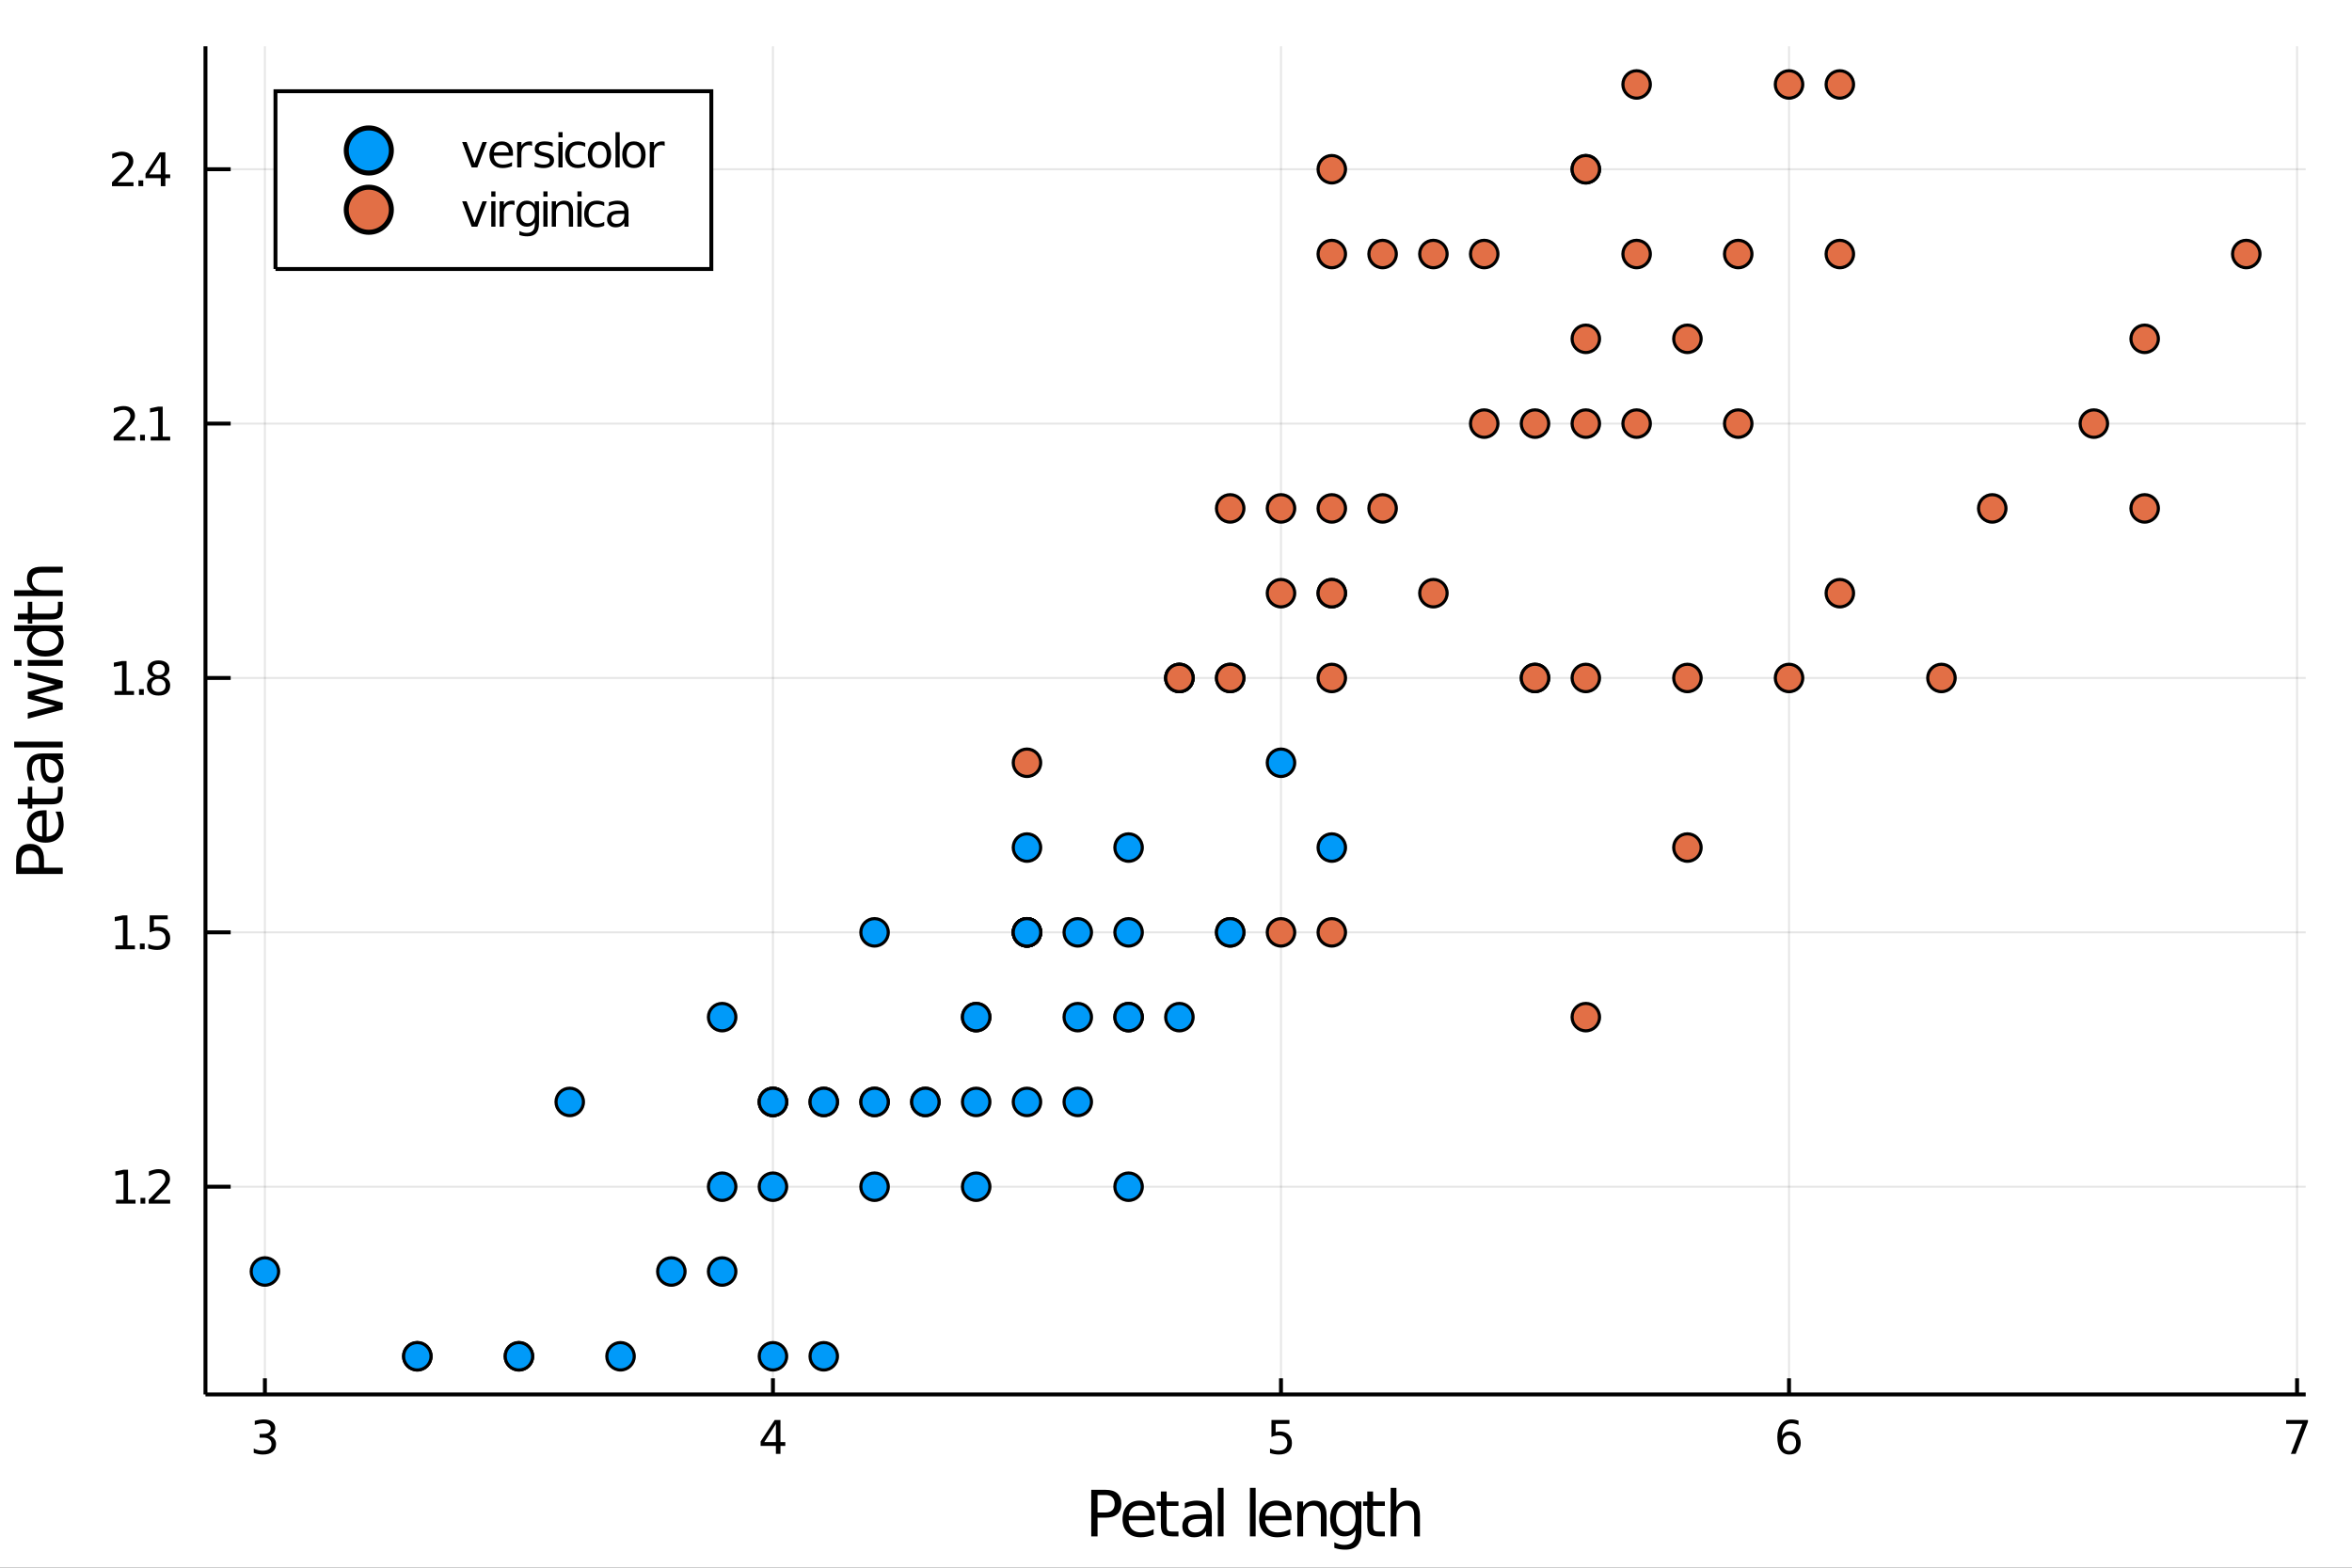 <?xml version="1.0" encoding="utf-8"?>
<svg xmlns="http://www.w3.org/2000/svg" xmlns:xlink="http://www.w3.org/1999/xlink" width="600" height="400" viewBox="0 0 2400 1600">
<rect x="0" y="0" width="2400" height="1600" fill="#333333" stroke="none"/>
<defs>
  <clipPath id="clip690">
    <rect x="0" y="0" width="2400" height="1600"/>
  </clipPath>
</defs>
<path clip-path="url(#clip690)" d="
M0 1600 L2400 1600 L2400 0 L0 0  Z
  " fill="#ffffff" fill-rule="evenodd" fill-opacity="1"/>
<defs>
  <clipPath id="clip691">
    <rect x="480" y="0" width="1681" height="1600"/>
  </clipPath>
</defs>
<path clip-path="url(#clip690)" d="
M209.658 1423.18 L2352.76 1423.18 L2352.76 47.244 L209.658 47.244  Z
  " fill="#ffffff" fill-rule="evenodd" fill-opacity="1"/>
<defs>
  <clipPath id="clip692">
    <rect x="209" y="47" width="2144" height="1377"/>
  </clipPath>
</defs>
<polyline clip-path="url(#clip692)" style="stroke:#000000; stroke-width:2; stroke-opacity:0.1; fill:none" points="
  270.312,1423.18 270.312,47.244 
  "/>
<polyline clip-path="url(#clip692)" style="stroke:#000000; stroke-width:2; stroke-opacity:0.1; fill:none" points="
  788.72,1423.18 788.72,47.244 
  "/>
<polyline clip-path="url(#clip692)" style="stroke:#000000; stroke-width:2; stroke-opacity:0.1; fill:none" points="
  1307.13,1423.18 1307.13,47.244 
  "/>
<polyline clip-path="url(#clip692)" style="stroke:#000000; stroke-width:2; stroke-opacity:0.1; fill:none" points="
  1825.54,1423.18 1825.54,47.244 
  "/>
<polyline clip-path="url(#clip692)" style="stroke:#000000; stroke-width:2; stroke-opacity:0.1; fill:none" points="
  2343.94,1423.18 2343.94,47.244 
  "/>
<polyline clip-path="url(#clip690)" style="stroke:#000000; stroke-width:4; stroke-opacity:1; fill:none" points="
  209.658,1423.18 2352.76,1423.18 
  "/>
<polyline clip-path="url(#clip690)" style="stroke:#000000; stroke-width:4; stroke-opacity:1; fill:none" points="
  270.312,1423.18 270.312,1406.67 
  "/>
<polyline clip-path="url(#clip690)" style="stroke:#000000; stroke-width:4; stroke-opacity:1; fill:none" points="
  788.72,1423.18 788.72,1406.67 
  "/>
<polyline clip-path="url(#clip690)" style="stroke:#000000; stroke-width:4; stroke-opacity:1; fill:none" points="
  1307.13,1423.18 1307.13,1406.67 
  "/>
<polyline clip-path="url(#clip690)" style="stroke:#000000; stroke-width:4; stroke-opacity:1; fill:none" points="
  1825.54,1423.18 1825.54,1406.67 
  "/>
<polyline clip-path="url(#clip690)" style="stroke:#000000; stroke-width:4; stroke-opacity:1; fill:none" points="
  2343.94,1423.18 2343.94,1406.67 
  "/>
<path clip-path="url(#clip690)" d="M 0 0 M274.559 1465.22 Q277.916 1465.94 279.791 1468.2 Q281.689 1470.47 281.689 1473.81 Q281.689 1478.92 278.17 1481.72 Q274.652 1484.52 268.171 1484.52 Q265.995 1484.52 263.68 1484.08 Q261.388 1483.67 258.934 1482.81 L258.934 1478.3 Q260.879 1479.43 263.194 1480.01 Q265.508 1480.59 268.032 1480.59 Q272.43 1480.59 274.721 1478.85 Q277.036 1477.12 277.036 1473.81 Q277.036 1470.75 274.883 1469.04 Q272.754 1467.3 268.934 1467.3 L264.907 1467.3 L264.907 1463.46 L269.12 1463.46 Q272.569 1463.46 274.397 1462.09 Q276.226 1460.7 276.226 1458.11 Q276.226 1455.45 274.328 1454.04 Q272.453 1452.6 268.934 1452.6 Q267.013 1452.6 264.814 1453.02 Q262.615 1453.44 259.976 1454.31 L259.976 1450.15 Q262.638 1449.41 264.953 1449.04 Q267.291 1448.67 269.351 1448.67 Q274.675 1448.67 277.777 1451.1 Q280.879 1453.5 280.879 1457.63 Q280.879 1460.5 279.235 1462.49 Q277.592 1464.45 274.559 1465.22 Z" fill="#000000" fill-rule="evenodd" fill-opacity="1" /><path clip-path="url(#clip690)" d="M 0 0 M791.729 1453.37 L779.923 1471.81 L791.729 1471.81 L791.729 1453.37 M790.502 1449.29 L796.382 1449.29 L796.382 1471.81 L801.312 1471.81 L801.312 1475.7 L796.382 1475.7 L796.382 1483.85 L791.729 1483.85 L791.729 1475.7 L776.127 1475.7 L776.127 1471.19 L790.502 1449.29 Z" fill="#000000" fill-rule="evenodd" fill-opacity="1" /><path clip-path="url(#clip690)" d="M 0 0 M1297.41 1449.29 L1315.76 1449.29 L1315.76 1453.23 L1301.69 1453.23 L1301.69 1461.7 Q1302.71 1461.35 1303.72 1461.19 Q1304.74 1461 1305.76 1461 Q1311.55 1461 1314.93 1464.18 Q1318.31 1467.35 1318.31 1472.76 Q1318.31 1478.34 1314.84 1481.44 Q1311.36 1484.52 1305.04 1484.52 Q1302.87 1484.52 1300.6 1484.15 Q1298.35 1483.78 1295.95 1483.04 L1295.95 1478.34 Q1298.03 1479.48 1300.25 1480.03 Q1302.47 1480.59 1304.95 1480.59 Q1308.96 1480.59 1311.29 1478.48 Q1313.63 1476.38 1313.63 1472.76 Q1313.63 1469.15 1311.29 1467.05 Q1308.96 1464.94 1304.95 1464.94 Q1303.08 1464.94 1301.2 1465.36 Q1299.35 1465.77 1297.41 1466.65 L1297.41 1449.29 Z" fill="#000000" fill-rule="evenodd" fill-opacity="1" /><path clip-path="url(#clip690)" d="M 0 0 M1825.94 1464.71 Q1822.79 1464.71 1820.94 1466.86 Q1819.11 1469.01 1819.11 1472.76 Q1819.11 1476.49 1820.94 1478.67 Q1822.79 1480.82 1825.94 1480.82 Q1829.09 1480.82 1830.92 1478.67 Q1832.77 1476.49 1832.77 1472.76 Q1832.77 1469.01 1830.92 1466.86 Q1829.09 1464.71 1825.94 1464.71 M1835.22 1450.06 L1835.22 1454.31 Q1833.46 1453.48 1831.66 1453.04 Q1829.88 1452.6 1828.12 1452.6 Q1823.49 1452.6 1821.03 1455.73 Q1818.6 1458.85 1818.26 1465.17 Q1819.62 1463.16 1821.68 1462.09 Q1823.74 1461 1826.22 1461 Q1831.43 1461 1834.44 1464.18 Q1837.47 1467.32 1837.47 1472.76 Q1837.47 1478.09 1834.32 1481.31 Q1831.17 1484.52 1825.94 1484.52 Q1819.94 1484.52 1816.77 1479.94 Q1813.6 1475.33 1813.6 1466.61 Q1813.6 1458.41 1817.49 1453.55 Q1821.38 1448.67 1827.93 1448.67 Q1829.69 1448.67 1831.47 1449.01 Q1833.28 1449.36 1835.22 1450.06 Z" fill="#000000" fill-rule="evenodd" fill-opacity="1" /><path clip-path="url(#clip690)" d="M 0 0 M2332.83 1449.29 L2355.05 1449.29 L2355.05 1451.28 L2342.51 1483.85 L2337.62 1483.85 L2349.43 1453.23 L2332.83 1453.23 L2332.83 1449.29 Z" fill="#000000" fill-rule="evenodd" fill-opacity="1" /><path clip-path="url(#clip690)" d="M 0 0 M1119.95 1525.81 L1119.95 1543.66 L1128.03 1543.66 Q1132.52 1543.66 1134.97 1541.34 Q1137.42 1539.02 1137.42 1534.72 Q1137.42 1530.45 1134.97 1528.13 Q1132.52 1525.81 1128.03 1525.81 L1119.95 1525.81 M1113.52 1520.52 L1128.03 1520.52 Q1136.02 1520.52 1140.1 1524.15 Q1144.2 1527.75 1144.2 1534.72 Q1144.2 1541.75 1140.1 1545.35 Q1136.02 1548.95 1128.03 1548.95 L1119.95 1548.95 L1119.95 1568.04 L1113.52 1568.04 L1113.52 1520.52 Z" fill="#000000" fill-rule="evenodd" fill-opacity="1" /><path clip-path="url(#clip690)" d="M 0 0 M1178.51 1548.76 L1178.51 1551.62 L1151.59 1551.62 Q1151.97 1557.67 1155.21 1560.85 Q1158.49 1564 1164.32 1564 Q1167.69 1564 1170.84 1563.17 Q1174.02 1562.35 1177.14 1560.69 L1177.14 1566.23 Q1173.99 1567.57 1170.68 1568.27 Q1167.37 1568.97 1163.97 1568.97 Q1155.44 1568.97 1150.44 1564 Q1145.47 1559.04 1145.47 1550.57 Q1145.47 1541.82 1150.18 1536.69 Q1154.93 1531.54 1162.95 1531.54 Q1170.14 1531.54 1174.31 1536.18 Q1178.51 1540.8 1178.51 1548.76 M1172.66 1547.04 Q1172.59 1542.23 1169.95 1539.37 Q1167.34 1536.5 1163.01 1536.5 Q1158.11 1536.5 1155.15 1539.27 Q1152.22 1542.04 1151.78 1547.07 L1172.66 1547.04 Z" fill="#000000" fill-rule="evenodd" fill-opacity="1" /><path clip-path="url(#clip690)" d="M 0 0 M1190.45 1522.27 L1190.45 1532.4 L1202.51 1532.4 L1202.51 1536.95 L1190.45 1536.95 L1190.45 1556.3 Q1190.45 1560.66 1191.63 1561.9 Q1192.84 1563.14 1196.5 1563.14 L1202.51 1563.14 L1202.51 1568.04 L1196.5 1568.04 Q1189.72 1568.04 1187.14 1565.53 Q1184.56 1562.98 1184.56 1556.3 L1184.56 1536.95 L1180.26 1536.95 L1180.26 1532.4 L1184.56 1532.4 L1184.56 1522.27 L1190.45 1522.27 Z" fill="#000000" fill-rule="evenodd" fill-opacity="1" /><path clip-path="url(#clip690)" d="M 0 0 M1224.85 1550.12 Q1217.76 1550.12 1215.02 1551.75 Q1212.28 1553.37 1212.28 1557.29 Q1212.28 1560.4 1214.32 1562.25 Q1216.39 1564.07 1219.92 1564.07 Q1224.79 1564.07 1227.72 1560.63 Q1230.68 1557.16 1230.68 1551.43 L1230.68 1550.12 L1224.85 1550.12 M1236.54 1547.71 L1236.54 1568.04 L1230.68 1568.04 L1230.68 1562.63 Q1228.67 1565.88 1225.68 1567.44 Q1222.69 1568.97 1218.36 1568.97 Q1212.89 1568.97 1209.64 1565.91 Q1206.43 1562.82 1206.43 1557.67 Q1206.43 1551.65 1210.44 1548.6 Q1214.48 1545.54 1222.47 1545.54 L1230.68 1545.54 L1230.68 1544.97 Q1230.68 1540.93 1228.01 1538.73 Q1225.36 1536.5 1220.56 1536.5 Q1217.5 1536.5 1214.61 1537.23 Q1211.71 1537.97 1209.04 1539.43 L1209.04 1534.02 Q1212.25 1532.78 1215.27 1532.17 Q1218.3 1531.54 1221.16 1531.54 Q1228.9 1531.54 1232.72 1535.55 Q1236.54 1539.56 1236.54 1547.71 Z" fill="#000000" fill-rule="evenodd" fill-opacity="1" /><path clip-path="url(#clip690)" d="M 0 0 M1242.68 1518.52 L1248.53 1518.52 L1248.53 1568.04 L1242.68 1568.04 L1242.68 1518.52 Z" fill="#000000" fill-rule="evenodd" fill-opacity="1" /><path clip-path="url(#clip690)" d="M 0 0 M1275.4 1518.52 L1281.25 1518.52 L1281.25 1568.04 L1275.4 1568.04 L1275.4 1518.52 Z" fill="#000000" fill-rule="evenodd" fill-opacity="1" /><path clip-path="url(#clip690)" d="M 0 0 M1317.89 1548.76 L1317.89 1551.62 L1290.96 1551.62 Q1291.34 1557.67 1294.59 1560.85 Q1297.87 1564 1303.69 1564 Q1307.07 1564 1310.22 1563.17 Q1313.4 1562.35 1316.52 1560.69 L1316.52 1566.23 Q1313.37 1567.57 1310.06 1568.27 Q1306.75 1568.97 1303.34 1568.97 Q1294.81 1568.97 1289.82 1564 Q1284.85 1559.04 1284.85 1550.57 Q1284.85 1541.82 1289.56 1536.69 Q1294.3 1531.54 1302.33 1531.54 Q1309.52 1531.54 1313.69 1536.18 Q1317.89 1540.8 1317.89 1548.76 M1312.03 1547.04 Q1311.97 1542.23 1309.33 1539.37 Q1306.72 1536.5 1302.39 1536.5 Q1297.49 1536.5 1294.53 1539.27 Q1291.6 1542.04 1291.15 1547.07 L1312.03 1547.04 Z" fill="#000000" fill-rule="evenodd" fill-opacity="1" /><path clip-path="url(#clip690)" d="M 0 0 M1353.66 1546.53 L1353.66 1568.04 L1347.81 1568.04 L1347.81 1546.72 Q1347.81 1541.66 1345.83 1539.14 Q1343.86 1536.63 1339.91 1536.63 Q1335.17 1536.63 1332.43 1539.65 Q1329.7 1542.68 1329.7 1547.9 L1329.7 1568.04 L1323.81 1568.04 L1323.81 1532.4 L1329.7 1532.4 L1329.7 1537.93 Q1331.8 1534.72 1334.63 1533.13 Q1337.5 1531.54 1341.22 1531.54 Q1347.36 1531.54 1350.51 1535.36 Q1353.66 1539.14 1353.66 1546.53 Z" fill="#000000" fill-rule="evenodd" fill-opacity="1" /><path clip-path="url(#clip690)" d="M 0 0 M1383.27 1549.81 Q1383.27 1543.44 1380.62 1539.94 Q1378.01 1536.44 1373.27 1536.44 Q1368.56 1536.44 1365.92 1539.94 Q1363.31 1543.44 1363.31 1549.81 Q1363.31 1556.14 1365.92 1559.64 Q1368.56 1563.14 1373.27 1563.14 Q1378.01 1563.14 1380.62 1559.64 Q1383.27 1556.14 1383.27 1549.81 M1389.12 1563.62 Q1389.12 1572.72 1385.08 1577.15 Q1381.04 1581.6 1372.7 1581.6 Q1369.61 1581.6 1366.87 1581.13 Q1364.14 1580.68 1361.56 1579.72 L1361.56 1574.03 Q1364.14 1575.43 1366.65 1576.1 Q1369.17 1576.76 1371.78 1576.76 Q1377.54 1576.76 1380.4 1573.74 Q1383.27 1570.75 1383.27 1564.67 L1383.27 1561.77 Q1381.45 1564.92 1378.62 1566.48 Q1375.79 1568.04 1371.84 1568.04 Q1365.28 1568.04 1361.27 1563.05 Q1357.26 1558.05 1357.26 1549.81 Q1357.26 1541.53 1361.27 1536.53 Q1365.28 1531.54 1371.84 1531.54 Q1375.79 1531.54 1378.62 1533.1 Q1381.45 1534.66 1383.27 1537.81 L1383.27 1532.4 L1389.12 1532.4 L1389.12 1563.62 Z" fill="#000000" fill-rule="evenodd" fill-opacity="1" /><path clip-path="url(#clip690)" d="M 0 0 M1401.06 1522.27 L1401.06 1532.4 L1413.12 1532.4 L1413.12 1536.95 L1401.06 1536.95 L1401.06 1556.3 Q1401.06 1560.66 1402.23 1561.9 Q1403.44 1563.14 1407.1 1563.14 L1413.12 1563.14 L1413.12 1568.04 L1407.1 1568.04 Q1400.33 1568.04 1397.75 1565.53 Q1395.17 1562.98 1395.17 1556.3 L1395.17 1536.95 L1390.87 1536.95 L1390.87 1532.4 L1395.17 1532.4 L1395.17 1522.27 L1401.06 1522.27 Z" fill="#000000" fill-rule="evenodd" fill-opacity="1" /><path clip-path="url(#clip690)" d="M 0 0 M1448.9 1546.53 L1448.9 1568.04 L1443.04 1568.04 L1443.04 1546.72 Q1443.04 1541.66 1441.07 1539.14 Q1439.09 1536.63 1435.15 1536.63 Q1430.4 1536.63 1427.67 1539.65 Q1424.93 1542.68 1424.93 1547.9 L1424.93 1568.04 L1419.04 1568.04 L1419.04 1518.52 L1424.93 1518.52 L1424.93 1537.93 Q1427.03 1534.72 1429.86 1533.13 Q1432.73 1531.54 1436.45 1531.54 Q1442.59 1531.54 1445.74 1535.36 Q1448.9 1539.14 1448.9 1546.53 Z" fill="#000000" fill-rule="evenodd" fill-opacity="1" /><polyline clip-path="url(#clip692)" style="stroke:#000000; stroke-width:2; stroke-opacity:0.1; fill:none" points="
  209.658,1211.16 2352.76,1211.16 
  "/>
<polyline clip-path="url(#clip692)" style="stroke:#000000; stroke-width:2; stroke-opacity:0.1; fill:none" points="
  209.658,951.554 2352.76,951.554 
  "/>
<polyline clip-path="url(#clip692)" style="stroke:#000000; stroke-width:2; stroke-opacity:0.1; fill:none" points="
  209.658,691.944 2352.76,691.944 
  "/>
<polyline clip-path="url(#clip692)" style="stroke:#000000; stroke-width:2; stroke-opacity:0.1; fill:none" points="
  209.658,432.333 2352.76,432.333 
  "/>
<polyline clip-path="url(#clip692)" style="stroke:#000000; stroke-width:2; stroke-opacity:0.1; fill:none" points="
  209.658,172.723 2352.76,172.723 
  "/>
<polyline clip-path="url(#clip690)" style="stroke:#000000; stroke-width:4; stroke-opacity:1; fill:none" points="
  209.658,1423.18 209.658,47.244 
  "/>
<polyline clip-path="url(#clip690)" style="stroke:#000000; stroke-width:4; stroke-opacity:1; fill:none" points="
  209.658,1211.16 235.375,1211.16 
  "/>
<polyline clip-path="url(#clip690)" style="stroke:#000000; stroke-width:4; stroke-opacity:1; fill:none" points="
  209.658,951.554 235.375,951.554 
  "/>
<polyline clip-path="url(#clip690)" style="stroke:#000000; stroke-width:4; stroke-opacity:1; fill:none" points="
  209.658,691.944 235.375,691.944 
  "/>
<polyline clip-path="url(#clip690)" style="stroke:#000000; stroke-width:4; stroke-opacity:1; fill:none" points="
  209.658,432.333 235.375,432.333 
  "/>
<polyline clip-path="url(#clip690)" style="stroke:#000000; stroke-width:4; stroke-opacity:1; fill:none" points="
  209.658,172.723 235.375,172.723 
  "/>
<path clip-path="url(#clip690)" d="M 0 0 M118.381 1224.51 L126.019 1224.51 L126.019 1198.14 L117.709 1199.81 L117.709 1195.55 L125.973 1193.88 L130.649 1193.88 L130.649 1224.51 L138.288 1224.51 L138.288 1228.44 L118.381 1228.44 L118.381 1224.51 Z" fill="#000000" fill-rule="evenodd" fill-opacity="1" /><path clip-path="url(#clip690)" d="M 0 0 M143.357 1222.56 L148.241 1222.56 L148.241 1228.44 L143.357 1228.44 L143.357 1222.56 Z" fill="#000000" fill-rule="evenodd" fill-opacity="1" /><path clip-path="url(#clip690)" d="M 0 0 M157.339 1224.51 L173.658 1224.51 L173.658 1228.44 L151.714 1228.44 L151.714 1224.51 Q154.376 1221.75 158.959 1217.13 Q163.565 1212.47 164.746 1211.13 Q166.991 1208.61 167.871 1206.87 Q168.774 1205.11 168.774 1203.42 Q168.774 1200.67 166.829 1198.93 Q164.908 1197.19 161.806 1197.19 Q159.607 1197.19 157.153 1197.96 Q154.723 1198.72 151.945 1200.27 L151.945 1195.55 Q154.769 1194.42 157.223 1193.84 Q159.677 1193.26 161.714 1193.26 Q167.084 1193.26 170.278 1195.94 Q173.473 1198.63 173.473 1203.12 Q173.473 1205.25 172.663 1207.17 Q171.876 1209.07 169.769 1211.66 Q169.19 1212.33 166.089 1215.55 Q162.987 1218.75 157.339 1224.51 Z" fill="#000000" fill-rule="evenodd" fill-opacity="1" /><path clip-path="url(#clip690)" d="M 0 0 M117.779 964.899 L125.418 964.899 L125.418 938.533 L117.107 940.2 L117.107 935.941 L125.371 934.274 L130.047 934.274 L130.047 964.899 L137.686 964.899 L137.686 968.834 L117.779 968.834 L117.779 964.899 Z" fill="#000000" fill-rule="evenodd" fill-opacity="1" /><path clip-path="url(#clip690)" d="M 0 0 M142.755 962.954 L147.64 962.954 L147.64 968.834 L142.755 968.834 L142.755 962.954 Z" fill="#000000" fill-rule="evenodd" fill-opacity="1" /><path clip-path="url(#clip690)" d="M 0 0 M152.755 934.274 L171.112 934.274 L171.112 938.209 L157.038 938.209 L157.038 946.681 Q158.056 946.334 159.075 946.172 Q160.093 945.987 161.112 945.987 Q166.899 945.987 170.278 949.158 Q173.658 952.33 173.658 957.746 Q173.658 963.325 170.186 966.427 Q166.714 969.505 160.394 969.505 Q158.218 969.505 155.95 969.135 Q153.704 968.765 151.297 968.024 L151.297 963.325 Q153.38 964.459 155.603 965.015 Q157.825 965.57 160.302 965.57 Q164.306 965.57 166.644 963.464 Q168.982 961.357 168.982 957.746 Q168.982 954.135 166.644 952.029 Q164.306 949.922 160.302 949.922 Q158.427 949.922 156.552 950.339 Q154.7 950.755 152.755 951.635 L152.755 934.274 Z" fill="#000000" fill-rule="evenodd" fill-opacity="1" /><path clip-path="url(#clip690)" d="M 0 0 M116.876 705.288 L124.515 705.288 L124.515 678.923 L116.205 680.589 L116.205 676.33 L124.468 674.664 L129.144 674.664 L129.144 705.288 L136.783 705.288 L136.783 709.224 L116.876 709.224 L116.876 705.288 Z" fill="#000000" fill-rule="evenodd" fill-opacity="1" /><path clip-path="url(#clip690)" d="M 0 0 M141.853 703.344 L146.737 703.344 L146.737 709.224 L141.853 709.224 L141.853 703.344 Z" fill="#000000" fill-rule="evenodd" fill-opacity="1" /><path clip-path="url(#clip690)" d="M 0 0 M161.806 692.812 Q158.473 692.812 156.552 694.594 Q154.653 696.376 154.653 699.501 Q154.653 702.626 156.552 704.409 Q158.473 706.191 161.806 706.191 Q165.14 706.191 167.061 704.409 Q168.982 702.603 168.982 699.501 Q168.982 696.376 167.061 694.594 Q165.163 692.812 161.806 692.812 M157.13 690.821 Q154.121 690.08 152.431 688.02 Q150.765 685.96 150.765 682.997 Q150.765 678.853 153.704 676.446 Q156.667 674.039 161.806 674.039 Q166.968 674.039 169.908 676.446 Q172.848 678.853 172.848 682.997 Q172.848 685.96 171.158 688.02 Q169.491 690.08 166.505 690.821 Q169.885 691.608 171.76 693.9 Q173.658 696.191 173.658 699.501 Q173.658 704.524 170.579 707.21 Q167.524 709.895 161.806 709.895 Q156.089 709.895 153.01 707.21 Q149.954 704.524 149.954 699.501 Q149.954 696.191 151.853 693.9 Q153.751 691.608 157.13 690.821 M155.417 683.437 Q155.417 686.122 157.084 687.626 Q158.774 689.131 161.806 689.131 Q164.815 689.131 166.505 687.626 Q168.218 686.122 168.218 683.437 Q168.218 680.751 166.505 679.247 Q164.815 677.742 161.806 677.742 Q158.774 677.742 157.084 679.247 Q155.417 680.751 155.417 683.437 Z" fill="#000000" fill-rule="evenodd" fill-opacity="1" /><path clip-path="url(#clip690)" d="M 0 0 M121.598 445.678 L137.917 445.678 L137.917 449.613 L115.973 449.613 L115.973 445.678 Q118.635 442.923 123.218 438.294 Q127.825 433.641 129.005 432.298 Q131.251 429.775 132.13 428.039 Q133.033 426.28 133.033 424.59 Q133.033 421.835 131.089 420.099 Q129.167 418.363 126.066 418.363 Q123.867 418.363 121.413 419.127 Q118.982 419.891 116.205 421.442 L116.205 416.72 Q119.029 415.585 121.482 415.007 Q123.936 414.428 125.973 414.428 Q131.343 414.428 134.538 417.113 Q137.732 419.798 137.732 424.289 Q137.732 426.419 136.922 428.34 Q136.135 430.238 134.029 432.831 Q133.45 433.502 130.348 436.72 Q127.246 439.914 121.598 445.678 Z" fill="#000000" fill-rule="evenodd" fill-opacity="1" /><path clip-path="url(#clip690)" d="M 0 0 M142.987 443.733 L147.871 443.733 L147.871 449.613 L142.987 449.613 L142.987 443.733 Z" fill="#000000" fill-rule="evenodd" fill-opacity="1" /><path clip-path="url(#clip690)" d="M 0 0 M153.751 445.678 L161.39 445.678 L161.39 419.312 L153.079 420.979 L153.079 416.72 L161.343 415.053 L166.019 415.053 L166.019 445.678 L173.658 445.678 L173.658 449.613 L153.751 449.613 L153.751 445.678 Z" fill="#000000" fill-rule="evenodd" fill-opacity="1" /><path clip-path="url(#clip690)" d="M 0 0 M119.885 186.067 L136.204 186.067 L136.204 190.003 L114.26 190.003 L114.26 186.067 Q116.922 183.313 121.505 178.683 Q126.112 174.03 127.292 172.688 Q129.538 170.165 130.417 168.429 Q131.32 166.669 131.32 164.979 Q131.32 162.225 129.376 160.489 Q127.455 158.753 124.353 158.753 Q122.154 158.753 119.7 159.517 Q117.269 160.28 114.492 161.831 L114.492 157.109 Q117.316 155.975 119.769 155.396 Q122.223 154.818 124.26 154.818 Q129.63 154.818 132.825 157.503 Q136.019 160.188 136.019 164.679 Q136.019 166.808 135.209 168.729 Q134.422 170.628 132.316 173.22 Q131.737 173.891 128.635 177.109 Q125.533 180.303 119.885 186.067 Z" fill="#000000" fill-rule="evenodd" fill-opacity="1" /><path clip-path="url(#clip690)" d="M 0 0 M141.274 184.123 L146.158 184.123 L146.158 190.003 L141.274 190.003 L141.274 184.123 Z" fill="#000000" fill-rule="evenodd" fill-opacity="1" /><path clip-path="url(#clip690)" d="M 0 0 M164.075 159.517 L152.269 177.966 L164.075 177.966 L164.075 159.517 M162.848 155.443 L168.727 155.443 L168.727 177.966 L173.658 177.966 L173.658 181.854 L168.727 181.854 L168.727 190.003 L164.075 190.003 L164.075 181.854 L148.473 181.854 L148.473 177.341 L162.848 155.443 Z" fill="#000000" fill-rule="evenodd" fill-opacity="1" /><path clip-path="url(#clip690)" d="M 0 0 M21.768 885.554 L39.623 885.554 L39.623 877.47 Q39.623 872.982 37.3 870.531 Q34.977 868.08 30.68 868.08 Q26.415 868.08 24.091 870.531 Q21.768 872.982 21.768 877.47 L21.768 885.554 M16.484 891.983 L16.484 877.47 Q16.484 869.481 20.113 865.407 Q23.709 861.301 30.68 861.301 Q37.714 861.301 41.31 865.407 Q44.907 869.481 44.907 877.47 L44.907 885.554 L64.004 885.554 L64.004 891.983 L16.484 891.983 Z" fill="#000000" fill-rule="evenodd" fill-opacity="1" /><path clip-path="url(#clip690)" d="M 0 0 M44.716 826.99 L47.581 826.99 L47.581 853.916 Q53.628 853.535 56.811 850.288 Q59.962 847.01 59.962 841.185 Q59.962 837.811 59.134 834.66 Q58.307 831.477 56.652 828.358 L62.19 828.358 Q63.527 831.509 64.227 834.819 Q64.927 838.13 64.927 841.535 Q64.927 850.065 59.962 855.062 Q54.997 860.028 46.53 860.028 Q37.777 860.028 32.653 855.317 Q27.497 850.574 27.497 842.554 Q27.497 835.36 32.144 831.191 Q36.759 826.99 44.716 826.99 M42.997 832.846 Q38.191 832.91 35.327 835.551 Q32.462 838.161 32.462 842.49 Q32.462 847.392 35.231 850.352 Q38 853.28 43.029 853.726 L42.997 832.846 Z" fill="#000000" fill-rule="evenodd" fill-opacity="1" /><path clip-path="url(#clip690)" d="M 0 0 M18.235 815.054 L28.356 815.054 L28.356 802.991 L32.908 802.991 L32.908 815.054 L52.259 815.054 Q56.62 815.054 57.861 813.876 Q59.103 812.667 59.103 809.006 L59.103 802.991 L64.004 802.991 L64.004 809.006 Q64.004 815.786 61.49 818.364 Q58.943 820.942 52.259 820.942 L32.908 820.942 L32.908 825.239 L28.356 825.239 L28.356 820.942 L18.235 820.942 L18.235 815.054 Z" fill="#000000" fill-rule="evenodd" fill-opacity="1" /><path clip-path="url(#clip690)" d="M 0 0 M46.085 780.647 Q46.085 787.745 47.708 790.482 Q49.331 793.219 53.246 793.219 Q56.365 793.219 58.211 791.182 Q60.026 789.114 60.026 785.581 Q60.026 780.711 56.588 777.783 Q53.119 774.823 47.39 774.823 L46.085 774.823 L46.085 780.647 M43.666 768.966 L64.004 768.966 L64.004 774.823 L58.593 774.823 Q61.84 776.828 63.399 779.82 Q64.927 782.812 64.927 787.14 Q64.927 792.615 61.872 795.861 Q58.784 799.076 53.628 799.076 Q47.612 799.076 44.557 795.066 Q41.501 791.023 41.501 783.034 L41.501 774.823 L40.928 774.823 Q36.886 774.823 34.69 777.496 Q32.462 780.138 32.462 784.944 Q32.462 788 33.194 790.896 Q33.926 793.792 35.39 796.466 L29.98 796.466 Q28.738 793.251 28.133 790.228 Q27.497 787.204 27.497 784.339 Q27.497 776.605 31.507 772.786 Q35.518 768.966 43.666 768.966 Z" fill="#000000" fill-rule="evenodd" fill-opacity="1" /><path clip-path="url(#clip690)" d="M 0 0 M14.479 762.823 L14.479 756.967 L64.004 756.967 L64.004 762.823 L14.479 762.823 Z" fill="#000000" fill-rule="evenodd" fill-opacity="1" /><path clip-path="url(#clip690)" d="M 0 0 M28.356 733.509 L28.356 727.653 L56.174 720.332 L28.356 713.043 L28.356 706.137 L56.174 698.816 L28.356 691.527 L28.356 685.671 L64.004 694.997 L64.004 701.903 L34.786 709.574 L64.004 717.277 L64.004 724.183 L28.356 733.509 Z" fill="#000000" fill-rule="evenodd" fill-opacity="1" /><path clip-path="url(#clip690)" d="M 0 0 M28.356 679.528 L28.356 673.671 L64.004 673.671 L64.004 679.528 L28.356 679.528 M14.479 679.528 L14.479 673.671 L21.895 673.671 L21.895 679.528 L14.479 679.528 Z" fill="#000000" fill-rule="evenodd" fill-opacity="1" /><path clip-path="url(#clip690)" d="M 0 0 M33.767 644.071 L14.479 644.071 L14.479 638.215 L64.004 638.215 L64.004 644.071 L58.657 644.071 Q61.84 645.917 63.399 648.75 Q64.927 651.551 64.927 655.497 Q64.927 661.959 59.771 666.033 Q54.615 670.075 46.212 670.075 Q37.809 670.075 32.653 666.033 Q27.497 661.959 27.497 655.497 Q27.497 651.551 29.056 648.75 Q30.584 645.917 33.767 644.071 M46.212 664.027 Q52.673 664.027 56.365 661.386 Q60.026 658.712 60.026 654.065 Q60.026 649.418 56.365 646.745 Q52.673 644.071 46.212 644.071 Q39.751 644.071 36.09 646.745 Q32.398 649.418 32.398 654.065 Q32.398 658.712 36.09 661.386 Q39.751 664.027 46.212 664.027 Z" fill="#000000" fill-rule="evenodd" fill-opacity="1" /><path clip-path="url(#clip690)" d="M 0 0 M18.235 626.279 L28.356 626.279 L28.356 614.216 L32.908 614.216 L32.908 626.279 L52.259 626.279 Q56.62 626.279 57.861 625.101 Q59.103 623.892 59.103 620.231 L59.103 614.216 L64.004 614.216 L64.004 620.231 Q64.004 627.011 61.49 629.589 Q58.943 632.167 52.259 632.167 L32.908 632.167 L32.908 636.464 L28.356 636.464 L28.356 632.167 L18.235 632.167 L18.235 626.279 Z" fill="#000000" fill-rule="evenodd" fill-opacity="1" /><path clip-path="url(#clip690)" d="M 0 0 M42.488 578.441 L64.004 578.441 L64.004 584.297 L42.679 584.297 Q37.618 584.297 35.104 586.27 Q32.589 588.244 32.589 592.19 Q32.589 596.933 35.613 599.67 Q38.637 602.407 43.857 602.407 L64.004 602.407 L64.004 608.296 L14.479 608.296 L14.479 602.407 L33.894 602.407 Q30.68 600.307 29.088 597.474 Q27.497 594.609 27.497 590.885 Q27.497 584.743 31.316 581.592 Q35.104 578.441 42.488 578.441 Z" fill="#000000" fill-rule="evenodd" fill-opacity="1" /><circle clip-path="url(#clip692)" cx="1151.6" cy="1038.09" r="14" fill="#009af9" fill-rule="evenodd" fill-opacity="1" stroke="#000000" stroke-opacity="1" stroke-width="3.2"/>
<circle clip-path="url(#clip692)" cx="1047.92" cy="951.554" r="14" fill="#009af9" fill-rule="evenodd" fill-opacity="1" stroke="#000000" stroke-opacity="1" stroke-width="3.2"/>
<circle clip-path="url(#clip692)" cx="1255.29" cy="951.554" r="14" fill="#009af9" fill-rule="evenodd" fill-opacity="1" stroke="#000000" stroke-opacity="1" stroke-width="3.2"/>
<circle clip-path="url(#clip692)" cx="788.72" cy="1124.63" r="14" fill="#009af9" fill-rule="evenodd" fill-opacity="1" stroke="#000000" stroke-opacity="1" stroke-width="3.2"/>
<circle clip-path="url(#clip692)" cx="1099.76" cy="951.554" r="14" fill="#009af9" fill-rule="evenodd" fill-opacity="1" stroke="#000000" stroke-opacity="1" stroke-width="3.2"/>
<circle clip-path="url(#clip692)" cx="1047.92" cy="1124.63" r="14" fill="#009af9" fill-rule="evenodd" fill-opacity="1" stroke="#000000" stroke-opacity="1" stroke-width="3.2"/>
<circle clip-path="url(#clip692)" cx="1151.6" cy="865.017" r="14" fill="#009af9" fill-rule="evenodd" fill-opacity="1" stroke="#000000" stroke-opacity="1" stroke-width="3.2"/>
<circle clip-path="url(#clip692)" cx="425.834" cy="1384.24" r="14" fill="#009af9" fill-rule="evenodd" fill-opacity="1" stroke="#000000" stroke-opacity="1" stroke-width="3.2"/>
<circle clip-path="url(#clip692)" cx="1099.76" cy="1124.63" r="14" fill="#009af9" fill-rule="evenodd" fill-opacity="1" stroke="#000000" stroke-opacity="1" stroke-width="3.2"/>
<circle clip-path="url(#clip692)" cx="736.879" cy="1038.09" r="14" fill="#009af9" fill-rule="evenodd" fill-opacity="1" stroke="#000000" stroke-opacity="1" stroke-width="3.2"/>
<circle clip-path="url(#clip692)" cx="529.516" cy="1384.24" r="14" fill="#009af9" fill-rule="evenodd" fill-opacity="1" stroke="#000000" stroke-opacity="1" stroke-width="3.2"/>
<circle clip-path="url(#clip692)" cx="892.401" cy="951.554" r="14" fill="#009af9" fill-rule="evenodd" fill-opacity="1" stroke="#000000" stroke-opacity="1" stroke-width="3.2"/>
<circle clip-path="url(#clip692)" cx="788.72" cy="1384.24" r="14" fill="#009af9" fill-rule="evenodd" fill-opacity="1" stroke="#000000" stroke-opacity="1" stroke-width="3.2"/>
<circle clip-path="url(#clip692)" cx="1151.6" cy="1038.09" r="14" fill="#009af9" fill-rule="evenodd" fill-opacity="1" stroke="#000000" stroke-opacity="1" stroke-width="3.2"/>
<circle clip-path="url(#clip692)" cx="581.356" cy="1124.63" r="14" fill="#009af9" fill-rule="evenodd" fill-opacity="1" stroke="#000000" stroke-opacity="1" stroke-width="3.2"/>
<circle clip-path="url(#clip692)" cx="996.083" cy="1038.09" r="14" fill="#009af9" fill-rule="evenodd" fill-opacity="1" stroke="#000000" stroke-opacity="1" stroke-width="3.2"/>
<circle clip-path="url(#clip692)" cx="1047.92" cy="951.554" r="14" fill="#009af9" fill-rule="evenodd" fill-opacity="1" stroke="#000000" stroke-opacity="1" stroke-width="3.2"/>
<circle clip-path="url(#clip692)" cx="840.56" cy="1384.24" r="14" fill="#009af9" fill-rule="evenodd" fill-opacity="1" stroke="#000000" stroke-opacity="1" stroke-width="3.2"/>
<circle clip-path="url(#clip692)" cx="1047.92" cy="951.554" r="14" fill="#009af9" fill-rule="evenodd" fill-opacity="1" stroke="#000000" stroke-opacity="1" stroke-width="3.2"/>
<circle clip-path="url(#clip692)" cx="736.879" cy="1297.7" r="14" fill="#009af9" fill-rule="evenodd" fill-opacity="1" stroke="#000000" stroke-opacity="1" stroke-width="3.2"/>
<circle clip-path="url(#clip692)" cx="1203.45" cy="691.944" r="14" fill="#009af9" fill-rule="evenodd" fill-opacity="1" stroke="#000000" stroke-opacity="1" stroke-width="3.2"/>
<circle clip-path="url(#clip692)" cx="788.72" cy="1124.63" r="14" fill="#009af9" fill-rule="evenodd" fill-opacity="1" stroke="#000000" stroke-opacity="1" stroke-width="3.2"/>
<circle clip-path="url(#clip692)" cx="1255.29" cy="951.554" r="14" fill="#009af9" fill-rule="evenodd" fill-opacity="1" stroke="#000000" stroke-opacity="1" stroke-width="3.2"/>
<circle clip-path="url(#clip692)" cx="1151.6" cy="1211.16" r="14" fill="#009af9" fill-rule="evenodd" fill-opacity="1" stroke="#000000" stroke-opacity="1" stroke-width="3.2"/>
<circle clip-path="url(#clip692)" cx="944.242" cy="1124.63" r="14" fill="#009af9" fill-rule="evenodd" fill-opacity="1" stroke="#000000" stroke-opacity="1" stroke-width="3.2"/>
<circle clip-path="url(#clip692)" cx="996.083" cy="1038.09" r="14" fill="#009af9" fill-rule="evenodd" fill-opacity="1" stroke="#000000" stroke-opacity="1" stroke-width="3.2"/>
<circle clip-path="url(#clip692)" cx="1203.45" cy="1038.09" r="14" fill="#009af9" fill-rule="evenodd" fill-opacity="1" stroke="#000000" stroke-opacity="1" stroke-width="3.2"/>
<circle clip-path="url(#clip692)" cx="1307.13" cy="778.48" r="14" fill="#009af9" fill-rule="evenodd" fill-opacity="1" stroke="#000000" stroke-opacity="1" stroke-width="3.2"/>
<circle clip-path="url(#clip692)" cx="1047.92" cy="951.554" r="14" fill="#009af9" fill-rule="evenodd" fill-opacity="1" stroke="#000000" stroke-opacity="1" stroke-width="3.2"/>
<circle clip-path="url(#clip692)" cx="529.516" cy="1384.24" r="14" fill="#009af9" fill-rule="evenodd" fill-opacity="1" stroke="#000000" stroke-opacity="1" stroke-width="3.2"/>
<circle clip-path="url(#clip692)" cx="685.038" cy="1297.7" r="14" fill="#009af9" fill-rule="evenodd" fill-opacity="1" stroke="#000000" stroke-opacity="1" stroke-width="3.2"/>
<circle clip-path="url(#clip692)" cx="633.197" cy="1384.24" r="14" fill="#009af9" fill-rule="evenodd" fill-opacity="1" stroke="#000000" stroke-opacity="1" stroke-width="3.2"/>
<circle clip-path="url(#clip692)" cx="736.879" cy="1211.16" r="14" fill="#009af9" fill-rule="evenodd" fill-opacity="1" stroke="#000000" stroke-opacity="1" stroke-width="3.2"/>
<circle clip-path="url(#clip692)" cx="1358.97" cy="865.017" r="14" fill="#009af9" fill-rule="evenodd" fill-opacity="1" stroke="#000000" stroke-opacity="1" stroke-width="3.2"/>
<circle clip-path="url(#clip692)" cx="1047.92" cy="951.554" r="14" fill="#009af9" fill-rule="evenodd" fill-opacity="1" stroke="#000000" stroke-opacity="1" stroke-width="3.2"/>
<circle clip-path="url(#clip692)" cx="1047.92" cy="865.017" r="14" fill="#009af9" fill-rule="evenodd" fill-opacity="1" stroke="#000000" stroke-opacity="1" stroke-width="3.2"/>
<circle clip-path="url(#clip692)" cx="1151.6" cy="951.554" r="14" fill="#009af9" fill-rule="evenodd" fill-opacity="1" stroke="#000000" stroke-opacity="1" stroke-width="3.2"/>
<circle clip-path="url(#clip692)" cx="996.083" cy="1124.63" r="14" fill="#009af9" fill-rule="evenodd" fill-opacity="1" stroke="#000000" stroke-opacity="1" stroke-width="3.2"/>
<circle clip-path="url(#clip692)" cx="840.56" cy="1124.63" r="14" fill="#009af9" fill-rule="evenodd" fill-opacity="1" stroke="#000000" stroke-opacity="1" stroke-width="3.2"/>
<circle clip-path="url(#clip692)" cx="788.72" cy="1124.63" r="14" fill="#009af9" fill-rule="evenodd" fill-opacity="1" stroke="#000000" stroke-opacity="1" stroke-width="3.2"/>
<circle clip-path="url(#clip692)" cx="996.083" cy="1211.16" r="14" fill="#009af9" fill-rule="evenodd" fill-opacity="1" stroke="#000000" stroke-opacity="1" stroke-width="3.2"/>
<circle clip-path="url(#clip692)" cx="1099.76" cy="1038.09" r="14" fill="#009af9" fill-rule="evenodd" fill-opacity="1" stroke="#000000" stroke-opacity="1" stroke-width="3.2"/>
<circle clip-path="url(#clip692)" cx="788.72" cy="1211.16" r="14" fill="#009af9" fill-rule="evenodd" fill-opacity="1" stroke="#000000" stroke-opacity="1" stroke-width="3.2"/>
<circle clip-path="url(#clip692)" cx="425.834" cy="1384.24" r="14" fill="#009af9" fill-rule="evenodd" fill-opacity="1" stroke="#000000" stroke-opacity="1" stroke-width="3.2"/>
<circle clip-path="url(#clip692)" cx="892.401" cy="1124.63" r="14" fill="#009af9" fill-rule="evenodd" fill-opacity="1" stroke="#000000" stroke-opacity="1" stroke-width="3.2"/>
<circle clip-path="url(#clip692)" cx="892.401" cy="1211.16" r="14" fill="#009af9" fill-rule="evenodd" fill-opacity="1" stroke="#000000" stroke-opacity="1" stroke-width="3.2"/>
<circle clip-path="url(#clip692)" cx="892.401" cy="1124.63" r="14" fill="#009af9" fill-rule="evenodd" fill-opacity="1" stroke="#000000" stroke-opacity="1" stroke-width="3.2"/>
<circle clip-path="url(#clip692)" cx="944.242" cy="1124.63" r="14" fill="#009af9" fill-rule="evenodd" fill-opacity="1" stroke="#000000" stroke-opacity="1" stroke-width="3.2"/>
<circle clip-path="url(#clip692)" cx="270.312" cy="1297.7" r="14" fill="#009af9" fill-rule="evenodd" fill-opacity="1" stroke="#000000" stroke-opacity="1" stroke-width="3.2"/>
<circle clip-path="url(#clip692)" cx="840.56" cy="1124.63" r="14" fill="#009af9" fill-rule="evenodd" fill-opacity="1" stroke="#000000" stroke-opacity="1" stroke-width="3.2"/>
<circle clip-path="url(#clip692)" cx="1825.54" cy="86.186" r="14" fill="#e26f46" fill-rule="evenodd" fill-opacity="1" stroke="#000000" stroke-opacity="1" stroke-width="3.2"/>
<circle clip-path="url(#clip692)" cx="1358.97" cy="605.407" r="14" fill="#e26f46" fill-rule="evenodd" fill-opacity="1" stroke="#000000" stroke-opacity="1" stroke-width="3.2"/>
<circle clip-path="url(#clip692)" cx="1773.69" cy="432.333" r="14" fill="#e26f46" fill-rule="evenodd" fill-opacity="1" stroke="#000000" stroke-opacity="1" stroke-width="3.2"/>
<circle clip-path="url(#clip692)" cx="1618.17" cy="691.944" r="14" fill="#e26f46" fill-rule="evenodd" fill-opacity="1" stroke="#000000" stroke-opacity="1" stroke-width="3.2"/>
<circle clip-path="url(#clip692)" cx="1721.85" cy="345.796" r="14" fill="#e26f46" fill-rule="evenodd" fill-opacity="1" stroke="#000000" stroke-opacity="1" stroke-width="3.2"/>
<circle clip-path="url(#clip692)" cx="2136.58" cy="432.333" r="14" fill="#e26f46" fill-rule="evenodd" fill-opacity="1" stroke="#000000" stroke-opacity="1" stroke-width="3.2"/>
<circle clip-path="url(#clip692)" cx="1047.92" cy="778.48" r="14" fill="#e26f46" fill-rule="evenodd" fill-opacity="1" stroke="#000000" stroke-opacity="1" stroke-width="3.2"/>
<circle clip-path="url(#clip692)" cx="1981.06" cy="691.944" r="14" fill="#e26f46" fill-rule="evenodd" fill-opacity="1" stroke="#000000" stroke-opacity="1" stroke-width="3.2"/>
<circle clip-path="url(#clip692)" cx="1721.85" cy="691.944" r="14" fill="#e26f46" fill-rule="evenodd" fill-opacity="1" stroke="#000000" stroke-opacity="1" stroke-width="3.2"/>
<circle clip-path="url(#clip692)" cx="1877.38" cy="86.186" r="14" fill="#e26f46" fill-rule="evenodd" fill-opacity="1" stroke="#000000" stroke-opacity="1" stroke-width="3.2"/>
<circle clip-path="url(#clip692)" cx="1358.97" cy="518.87" r="14" fill="#e26f46" fill-rule="evenodd" fill-opacity="1" stroke="#000000" stroke-opacity="1" stroke-width="3.2"/>
<circle clip-path="url(#clip692)" cx="1462.65" cy="605.407" r="14" fill="#e26f46" fill-rule="evenodd" fill-opacity="1" stroke="#000000" stroke-opacity="1" stroke-width="3.2"/>
<circle clip-path="url(#clip692)" cx="1566.33" cy="432.333" r="14" fill="#e26f46" fill-rule="evenodd" fill-opacity="1" stroke="#000000" stroke-opacity="1" stroke-width="3.2"/>
<circle clip-path="url(#clip692)" cx="1307.13" cy="518.87" r="14" fill="#e26f46" fill-rule="evenodd" fill-opacity="1" stroke="#000000" stroke-opacity="1" stroke-width="3.2"/>
<circle clip-path="url(#clip692)" cx="1358.97" cy="172.723" r="14" fill="#e26f46" fill-rule="evenodd" fill-opacity="1" stroke="#000000" stroke-opacity="1" stroke-width="3.2"/>
<circle clip-path="url(#clip692)" cx="1462.65" cy="259.259" r="14" fill="#e26f46" fill-rule="evenodd" fill-opacity="1" stroke="#000000" stroke-opacity="1" stroke-width="3.2"/>
<circle clip-path="url(#clip692)" cx="1566.33" cy="691.944" r="14" fill="#e26f46" fill-rule="evenodd" fill-opacity="1" stroke="#000000" stroke-opacity="1" stroke-width="3.2"/>
<circle clip-path="url(#clip692)" cx="2188.42" cy="345.796" r="14" fill="#e26f46" fill-rule="evenodd" fill-opacity="1" stroke="#000000" stroke-opacity="1" stroke-width="3.2"/>
<circle clip-path="url(#clip692)" cx="2292.1" cy="259.259" r="14" fill="#e26f46" fill-rule="evenodd" fill-opacity="1" stroke="#000000" stroke-opacity="1" stroke-width="3.2"/>
<circle clip-path="url(#clip692)" cx="1307.13" cy="951.554" r="14" fill="#e26f46" fill-rule="evenodd" fill-opacity="1" stroke="#000000" stroke-opacity="1" stroke-width="3.2"/>
<circle clip-path="url(#clip692)" cx="1670.01" cy="259.259" r="14" fill="#e26f46" fill-rule="evenodd" fill-opacity="1" stroke="#000000" stroke-opacity="1" stroke-width="3.2"/>
<circle clip-path="url(#clip692)" cx="1255.29" cy="518.87" r="14" fill="#e26f46" fill-rule="evenodd" fill-opacity="1" stroke="#000000" stroke-opacity="1" stroke-width="3.2"/>
<circle clip-path="url(#clip692)" cx="2188.42" cy="518.87" r="14" fill="#e26f46" fill-rule="evenodd" fill-opacity="1" stroke="#000000" stroke-opacity="1" stroke-width="3.2"/>
<circle clip-path="url(#clip692)" cx="1255.29" cy="691.944" r="14" fill="#e26f46" fill-rule="evenodd" fill-opacity="1" stroke="#000000" stroke-opacity="1" stroke-width="3.2"/>
<circle clip-path="url(#clip692)" cx="1670.01" cy="432.333" r="14" fill="#e26f46" fill-rule="evenodd" fill-opacity="1" stroke="#000000" stroke-opacity="1" stroke-width="3.2"/>
<circle clip-path="url(#clip692)" cx="1825.54" cy="691.944" r="14" fill="#e26f46" fill-rule="evenodd" fill-opacity="1" stroke="#000000" stroke-opacity="1" stroke-width="3.2"/>
<circle clip-path="url(#clip692)" cx="1203.45" cy="691.944" r="14" fill="#e26f46" fill-rule="evenodd" fill-opacity="1" stroke="#000000" stroke-opacity="1" stroke-width="3.2"/>
<circle clip-path="url(#clip692)" cx="1255.29" cy="691.944" r="14" fill="#e26f46" fill-rule="evenodd" fill-opacity="1" stroke="#000000" stroke-opacity="1" stroke-width="3.2"/>
<circle clip-path="url(#clip692)" cx="1618.17" cy="432.333" r="14" fill="#e26f46" fill-rule="evenodd" fill-opacity="1" stroke="#000000" stroke-opacity="1" stroke-width="3.2"/>
<circle clip-path="url(#clip692)" cx="1721.85" cy="865.017" r="14" fill="#e26f46" fill-rule="evenodd" fill-opacity="1" stroke="#000000" stroke-opacity="1" stroke-width="3.2"/>
<circle clip-path="url(#clip692)" cx="1877.38" cy="605.407" r="14" fill="#e26f46" fill-rule="evenodd" fill-opacity="1" stroke="#000000" stroke-opacity="1" stroke-width="3.2"/>
<circle clip-path="url(#clip692)" cx="2032.9" cy="518.87" r="14" fill="#e26f46" fill-rule="evenodd" fill-opacity="1" stroke="#000000" stroke-opacity="1" stroke-width="3.2"/>
<circle clip-path="url(#clip692)" cx="1618.17" cy="345.796" r="14" fill="#e26f46" fill-rule="evenodd" fill-opacity="1" stroke="#000000" stroke-opacity="1" stroke-width="3.2"/>
<circle clip-path="url(#clip692)" cx="1358.97" cy="951.554" r="14" fill="#e26f46" fill-rule="evenodd" fill-opacity="1" stroke="#000000" stroke-opacity="1" stroke-width="3.2"/>
<circle clip-path="url(#clip692)" cx="1618.17" cy="1038.09" r="14" fill="#e26f46" fill-rule="evenodd" fill-opacity="1" stroke="#000000" stroke-opacity="1" stroke-width="3.2"/>
<circle clip-path="url(#clip692)" cx="1877.38" cy="259.259" r="14" fill="#e26f46" fill-rule="evenodd" fill-opacity="1" stroke="#000000" stroke-opacity="1" stroke-width="3.2"/>
<circle clip-path="url(#clip692)" cx="1618.17" cy="172.723" r="14" fill="#e26f46" fill-rule="evenodd" fill-opacity="1" stroke="#000000" stroke-opacity="1" stroke-width="3.2"/>
<circle clip-path="url(#clip692)" cx="1566.33" cy="691.944" r="14" fill="#e26f46" fill-rule="evenodd" fill-opacity="1" stroke="#000000" stroke-opacity="1" stroke-width="3.2"/>
<circle clip-path="url(#clip692)" cx="1203.45" cy="691.944" r="14" fill="#e26f46" fill-rule="evenodd" fill-opacity="1" stroke="#000000" stroke-opacity="1" stroke-width="3.2"/>
<circle clip-path="url(#clip692)" cx="1514.49" cy="432.333" r="14" fill="#e26f46" fill-rule="evenodd" fill-opacity="1" stroke="#000000" stroke-opacity="1" stroke-width="3.2"/>
<circle clip-path="url(#clip692)" cx="1618.17" cy="172.723" r="14" fill="#e26f46" fill-rule="evenodd" fill-opacity="1" stroke="#000000" stroke-opacity="1" stroke-width="3.2"/>
<circle clip-path="url(#clip692)" cx="1358.97" cy="259.259" r="14" fill="#e26f46" fill-rule="evenodd" fill-opacity="1" stroke="#000000" stroke-opacity="1" stroke-width="3.2"/>
<circle clip-path="url(#clip692)" cx="1358.97" cy="605.407" r="14" fill="#e26f46" fill-rule="evenodd" fill-opacity="1" stroke="#000000" stroke-opacity="1" stroke-width="3.2"/>
<circle clip-path="url(#clip692)" cx="1773.69" cy="259.259" r="14" fill="#e26f46" fill-rule="evenodd" fill-opacity="1" stroke="#000000" stroke-opacity="1" stroke-width="3.2"/>
<circle clip-path="url(#clip692)" cx="1670.01" cy="86.186" r="14" fill="#e26f46" fill-rule="evenodd" fill-opacity="1" stroke="#000000" stroke-opacity="1" stroke-width="3.2"/>
<circle clip-path="url(#clip692)" cx="1410.81" cy="259.259" r="14" fill="#e26f46" fill-rule="evenodd" fill-opacity="1" stroke="#000000" stroke-opacity="1" stroke-width="3.2"/>
<circle clip-path="url(#clip692)" cx="1307.13" cy="605.407" r="14" fill="#e26f46" fill-rule="evenodd" fill-opacity="1" stroke="#000000" stroke-opacity="1" stroke-width="3.2"/>
<circle clip-path="url(#clip692)" cx="1410.81" cy="518.87" r="14" fill="#e26f46" fill-rule="evenodd" fill-opacity="1" stroke="#000000" stroke-opacity="1" stroke-width="3.2"/>
<circle clip-path="url(#clip692)" cx="1514.49" cy="259.259" r="14" fill="#e26f46" fill-rule="evenodd" fill-opacity="1" stroke="#000000" stroke-opacity="1" stroke-width="3.2"/>
<circle clip-path="url(#clip692)" cx="1358.97" cy="691.944" r="14" fill="#e26f46" fill-rule="evenodd" fill-opacity="1" stroke="#000000" stroke-opacity="1" stroke-width="3.2"/>
<path clip-path="url(#clip690)" d="
M281.095 274.549 L725.859 274.549 L725.859 93.109 L281.095 93.109  Z
  " fill="#ffffff" fill-rule="evenodd" fill-opacity="1"/>
<polyline clip-path="url(#clip690)" style="stroke:#000000; stroke-width:4; stroke-opacity:1; fill:none" points="
  281.095,274.549 725.859,274.549 725.859,93.109 281.095,93.109 281.095,274.549 
  "/>
<circle clip-path="url(#clip690)" cx="376.343" cy="153.589" r="23" fill="#009af9" fill-rule="evenodd" fill-opacity="1" stroke="#000000" stroke-opacity="1" stroke-width="5.12"/>
<path clip-path="url(#clip690)" d="M 0 0 M471.592 144.943 L476.106 144.943 L484.208 166.702 L492.31 144.943 L496.824 144.943 L487.101 170.869 L481.314 170.869 L471.592 144.943 Z" fill="#000000" fill-rule="evenodd" fill-opacity="1" /><path clip-path="url(#clip690)" d="M 0 0 M523.467 156.841 L523.467 158.924 L503.884 158.924 Q504.161 163.322 506.523 165.637 Q508.907 167.929 513.143 167.929 Q515.597 167.929 517.888 167.327 Q520.203 166.725 522.472 165.521 L522.472 169.549 Q520.18 170.521 517.772 171.031 Q515.365 171.54 512.888 171.54 Q506.685 171.54 503.05 167.929 Q499.439 164.318 499.439 158.16 Q499.439 151.795 502.865 148.068 Q506.314 144.318 512.148 144.318 Q517.379 144.318 520.411 147.697 Q523.467 151.054 523.467 156.841 M519.208 155.591 Q519.161 152.096 517.24 150.012 Q515.342 147.929 512.194 147.929 Q508.629 147.929 506.476 149.943 Q504.347 151.957 504.023 155.614 L519.208 155.591 Z" fill="#000000" fill-rule="evenodd" fill-opacity="1" /><path clip-path="url(#clip690)" d="M 0 0 M542.958 148.924 Q542.24 148.508 541.383 148.322 Q540.55 148.114 539.532 148.114 Q535.921 148.114 533.976 150.475 Q532.055 152.813 532.055 157.211 L532.055 170.869 L527.772 170.869 L527.772 144.943 L532.055 144.943 L532.055 148.971 Q533.397 146.609 535.55 145.475 Q537.703 144.318 540.782 144.318 Q541.221 144.318 541.754 144.387 Q542.286 144.434 542.934 144.549 L542.958 148.924 Z" fill="#000000" fill-rule="evenodd" fill-opacity="1" /><path clip-path="url(#clip690)" d="M 0 0 M563.953 145.707 L563.953 149.734 Q562.147 148.809 560.203 148.346 Q558.258 147.883 556.175 147.883 Q553.004 147.883 551.407 148.855 Q549.832 149.827 549.832 151.771 Q549.832 153.253 550.967 154.109 Q552.101 154.943 555.527 155.707 L556.985 156.031 Q561.522 157.003 563.42 158.785 Q565.342 160.545 565.342 163.716 Q565.342 167.327 562.471 169.433 Q559.624 171.54 554.624 171.54 Q552.541 171.54 550.272 171.123 Q548.027 170.73 545.527 169.92 L545.527 165.521 Q547.888 166.748 550.18 167.373 Q552.471 167.975 554.717 167.975 Q557.726 167.975 559.346 166.957 Q560.967 165.915 560.967 164.04 Q560.967 162.304 559.786 161.378 Q558.629 160.452 554.67 159.596 L553.189 159.248 Q549.231 158.415 547.471 156.702 Q545.712 154.966 545.712 151.957 Q545.712 148.299 548.305 146.309 Q550.897 144.318 555.666 144.318 Q558.027 144.318 560.11 144.665 Q562.194 145.012 563.953 145.707 Z" fill="#000000" fill-rule="evenodd" fill-opacity="1" /><path clip-path="url(#clip690)" d="M 0 0 M569.809 144.943 L574.068 144.943 L574.068 170.869 L569.809 170.869 L569.809 144.943 M569.809 134.85 L574.068 134.85 L574.068 140.244 L569.809 140.244 L569.809 134.85 Z" fill="#000000" fill-rule="evenodd" fill-opacity="1" /><path clip-path="url(#clip690)" d="M 0 0 M597.193 145.938 L597.193 149.92 Q595.388 148.924 593.559 148.438 Q591.754 147.929 589.902 147.929 Q585.758 147.929 583.467 150.568 Q581.175 153.184 581.175 157.929 Q581.175 162.674 583.467 165.313 Q585.758 167.929 589.902 167.929 Q591.754 167.929 593.559 167.443 Q595.388 166.933 597.193 165.938 L597.193 169.873 Q595.411 170.707 593.49 171.123 Q591.592 171.54 589.439 171.54 Q583.582 171.54 580.133 167.859 Q576.684 164.179 576.684 157.929 Q576.684 151.586 580.156 147.952 Q583.652 144.318 589.717 144.318 Q591.684 144.318 593.559 144.735 Q595.434 145.128 597.193 145.938 Z" fill="#000000" fill-rule="evenodd" fill-opacity="1" /><path clip-path="url(#clip690)" d="M 0 0 M611.707 147.929 Q608.281 147.929 606.291 150.614 Q604.3 153.276 604.3 157.929 Q604.3 162.582 606.267 165.267 Q608.258 167.929 611.707 167.929 Q615.11 167.929 617.101 165.244 Q619.091 162.558 619.091 157.929 Q619.091 153.322 617.101 150.637 Q615.11 147.929 611.707 147.929 M611.707 144.318 Q617.263 144.318 620.434 147.929 Q623.605 151.54 623.605 157.929 Q623.605 164.295 620.434 167.929 Q617.263 171.54 611.707 171.54 Q606.128 171.54 602.957 167.929 Q599.809 164.295 599.809 157.929 Q599.809 151.54 602.957 147.929 Q606.128 144.318 611.707 144.318 Z" fill="#000000" fill-rule="evenodd" fill-opacity="1" /><path clip-path="url(#clip690)" d="M 0 0 M628.073 134.85 L632.332 134.85 L632.332 170.869 L628.073 170.869 L628.073 134.85 Z" fill="#000000" fill-rule="evenodd" fill-opacity="1" /><path clip-path="url(#clip690)" d="M 0 0 M646.846 147.929 Q643.42 147.929 641.429 150.614 Q639.439 153.276 639.439 157.929 Q639.439 162.582 641.406 165.267 Q643.397 167.929 646.846 167.929 Q650.249 167.929 652.239 165.244 Q654.23 162.558 654.23 157.929 Q654.23 153.322 652.239 150.637 Q650.249 147.929 646.846 147.929 M646.846 144.318 Q652.401 144.318 655.573 147.929 Q658.744 151.54 658.744 157.929 Q658.744 164.295 655.573 167.929 Q652.401 171.54 646.846 171.54 Q641.267 171.54 638.096 167.929 Q634.948 164.295 634.948 157.929 Q634.948 151.54 638.096 147.929 Q641.267 144.318 646.846 144.318 Z" fill="#000000" fill-rule="evenodd" fill-opacity="1" /><path clip-path="url(#clip690)" d="M 0 0 M678.235 148.924 Q677.517 148.508 676.661 148.322 Q675.827 148.114 674.809 148.114 Q671.198 148.114 669.253 150.475 Q667.332 152.813 667.332 157.211 L667.332 170.869 L663.049 170.869 L663.049 144.943 L667.332 144.943 L667.332 148.971 Q668.674 146.609 670.827 145.475 Q672.98 144.318 676.059 144.318 Q676.498 144.318 677.031 144.387 Q677.563 144.434 678.211 144.549 L678.235 148.924 Z" fill="#000000" fill-rule="evenodd" fill-opacity="1" /><circle clip-path="url(#clip690)" cx="376.343" cy="214.069" r="23" fill="#e26f46" fill-rule="evenodd" fill-opacity="1" stroke="#000000" stroke-opacity="1" stroke-width="5.12"/>
<path clip-path="url(#clip690)" d="M 0 0 M471.592 205.423 L476.106 205.423 L484.208 227.182 L492.31 205.423 L496.824 205.423 L487.101 231.349 L481.314 231.349 L471.592 205.423 Z" fill="#000000" fill-rule="evenodd" fill-opacity="1" /><path clip-path="url(#clip690)" d="M 0 0 M501.291 205.423 L505.55 205.423 L505.55 231.349 L501.291 231.349 L501.291 205.423 M501.291 195.33 L505.55 195.33 L505.55 200.724 L501.291 200.724 L501.291 195.33 Z" fill="#000000" fill-rule="evenodd" fill-opacity="1" /><path clip-path="url(#clip690)" d="M 0 0 M525.041 209.404 Q524.323 208.988 523.467 208.802 Q522.634 208.594 521.615 208.594 Q518.004 208.594 516.06 210.955 Q514.138 213.293 514.138 217.691 L514.138 231.349 L509.856 231.349 L509.856 205.423 L514.138 205.423 L514.138 209.451 Q515.481 207.089 517.634 205.955 Q519.786 204.798 522.865 204.798 Q523.305 204.798 523.837 204.867 Q524.37 204.914 525.018 205.029 L525.041 209.404 Z" fill="#000000" fill-rule="evenodd" fill-opacity="1" /><path clip-path="url(#clip690)" d="M 0 0 M545.735 218.085 Q545.735 213.455 543.814 210.909 Q541.916 208.363 538.467 208.363 Q535.041 208.363 533.12 210.909 Q531.221 213.455 531.221 218.085 Q531.221 222.691 533.12 225.238 Q535.041 227.784 538.467 227.784 Q541.916 227.784 543.814 225.238 Q545.735 222.691 545.735 218.085 M549.995 228.131 Q549.995 234.751 547.055 237.969 Q544.115 241.21 538.05 241.21 Q535.805 241.21 533.814 240.862 Q531.823 240.538 529.948 239.844 L529.948 235.7 Q531.823 236.719 533.652 237.205 Q535.481 237.691 537.379 237.691 Q541.569 237.691 543.652 235.492 Q545.735 233.316 545.735 228.895 L545.735 226.788 Q544.416 229.08 542.356 230.214 Q540.296 231.349 537.425 231.349 Q532.657 231.349 529.74 227.714 Q526.823 224.08 526.823 218.085 Q526.823 212.066 529.74 208.432 Q532.657 204.798 537.425 204.798 Q540.296 204.798 542.356 205.932 Q544.416 207.066 545.735 209.358 L545.735 205.423 L549.995 205.423 L549.995 228.131 Z" fill="#000000" fill-rule="evenodd" fill-opacity="1" /><path clip-path="url(#clip690)" d="M 0 0 M554.462 205.423 L558.721 205.423 L558.721 231.349 L554.462 231.349 L554.462 205.423 M554.462 195.33 L558.721 195.33 L558.721 200.724 L554.462 200.724 L554.462 195.33 Z" fill="#000000" fill-rule="evenodd" fill-opacity="1" /><path clip-path="url(#clip690)" d="M 0 0 M584.74 215.701 L584.74 231.349 L580.48 231.349 L580.48 215.839 Q580.48 212.159 579.045 210.33 Q577.61 208.502 574.74 208.502 Q571.291 208.502 569.3 210.701 Q567.309 212.9 567.309 216.696 L567.309 231.349 L563.027 231.349 L563.027 205.423 L567.309 205.423 L567.309 209.451 Q568.837 207.113 570.897 205.955 Q572.981 204.798 575.689 204.798 Q580.156 204.798 582.448 207.576 Q584.74 210.33 584.74 215.701 Z" fill="#000000" fill-rule="evenodd" fill-opacity="1" /><path clip-path="url(#clip690)" d="M 0 0 M589.207 205.423 L593.467 205.423 L593.467 231.349 L589.207 231.349 L589.207 205.423 M589.207 195.33 L593.467 195.33 L593.467 200.724 L589.207 200.724 L589.207 195.33 Z" fill="#000000" fill-rule="evenodd" fill-opacity="1" /><path clip-path="url(#clip690)" d="M 0 0 M616.591 206.418 L616.591 210.4 Q614.786 209.404 612.957 208.918 Q611.152 208.409 609.3 208.409 Q605.156 208.409 602.865 211.048 Q600.573 213.664 600.573 218.409 Q600.573 223.154 602.865 225.793 Q605.156 228.409 609.3 228.409 Q611.152 228.409 612.957 227.923 Q614.786 227.413 616.591 226.418 L616.591 230.353 Q614.809 231.187 612.888 231.603 Q610.99 232.02 608.837 232.02 Q602.98 232.02 599.531 228.339 Q596.082 224.659 596.082 218.409 Q596.082 212.066 599.554 208.432 Q603.05 204.798 609.115 204.798 Q611.082 204.798 612.957 205.215 Q614.832 205.608 616.591 206.418 Z" fill="#000000" fill-rule="evenodd" fill-opacity="1" /><path clip-path="url(#clip690)" d="M 0 0 M632.841 218.316 Q627.679 218.316 625.689 219.497 Q623.698 220.677 623.698 223.525 Q623.698 225.793 625.179 227.136 Q626.684 228.455 629.253 228.455 Q632.795 228.455 634.925 225.955 Q637.077 223.432 637.077 219.265 L637.077 218.316 L632.841 218.316 M641.337 216.557 L641.337 231.349 L637.077 231.349 L637.077 227.413 Q635.619 229.775 633.443 230.909 Q631.267 232.02 628.119 232.02 Q624.138 232.02 621.777 229.798 Q619.439 227.552 619.439 223.802 Q619.439 219.427 622.355 217.205 Q625.295 214.983 631.105 214.983 L637.077 214.983 L637.077 214.566 Q637.077 211.627 635.133 210.029 Q633.212 208.409 629.716 208.409 Q627.494 208.409 625.388 208.941 Q623.281 209.474 621.337 210.539 L621.337 206.603 Q623.675 205.701 625.874 205.261 Q628.073 204.798 630.156 204.798 Q635.781 204.798 638.559 207.714 Q641.337 210.631 641.337 216.557 Z" fill="#000000" fill-rule="evenodd" fill-opacity="1" /></svg>
